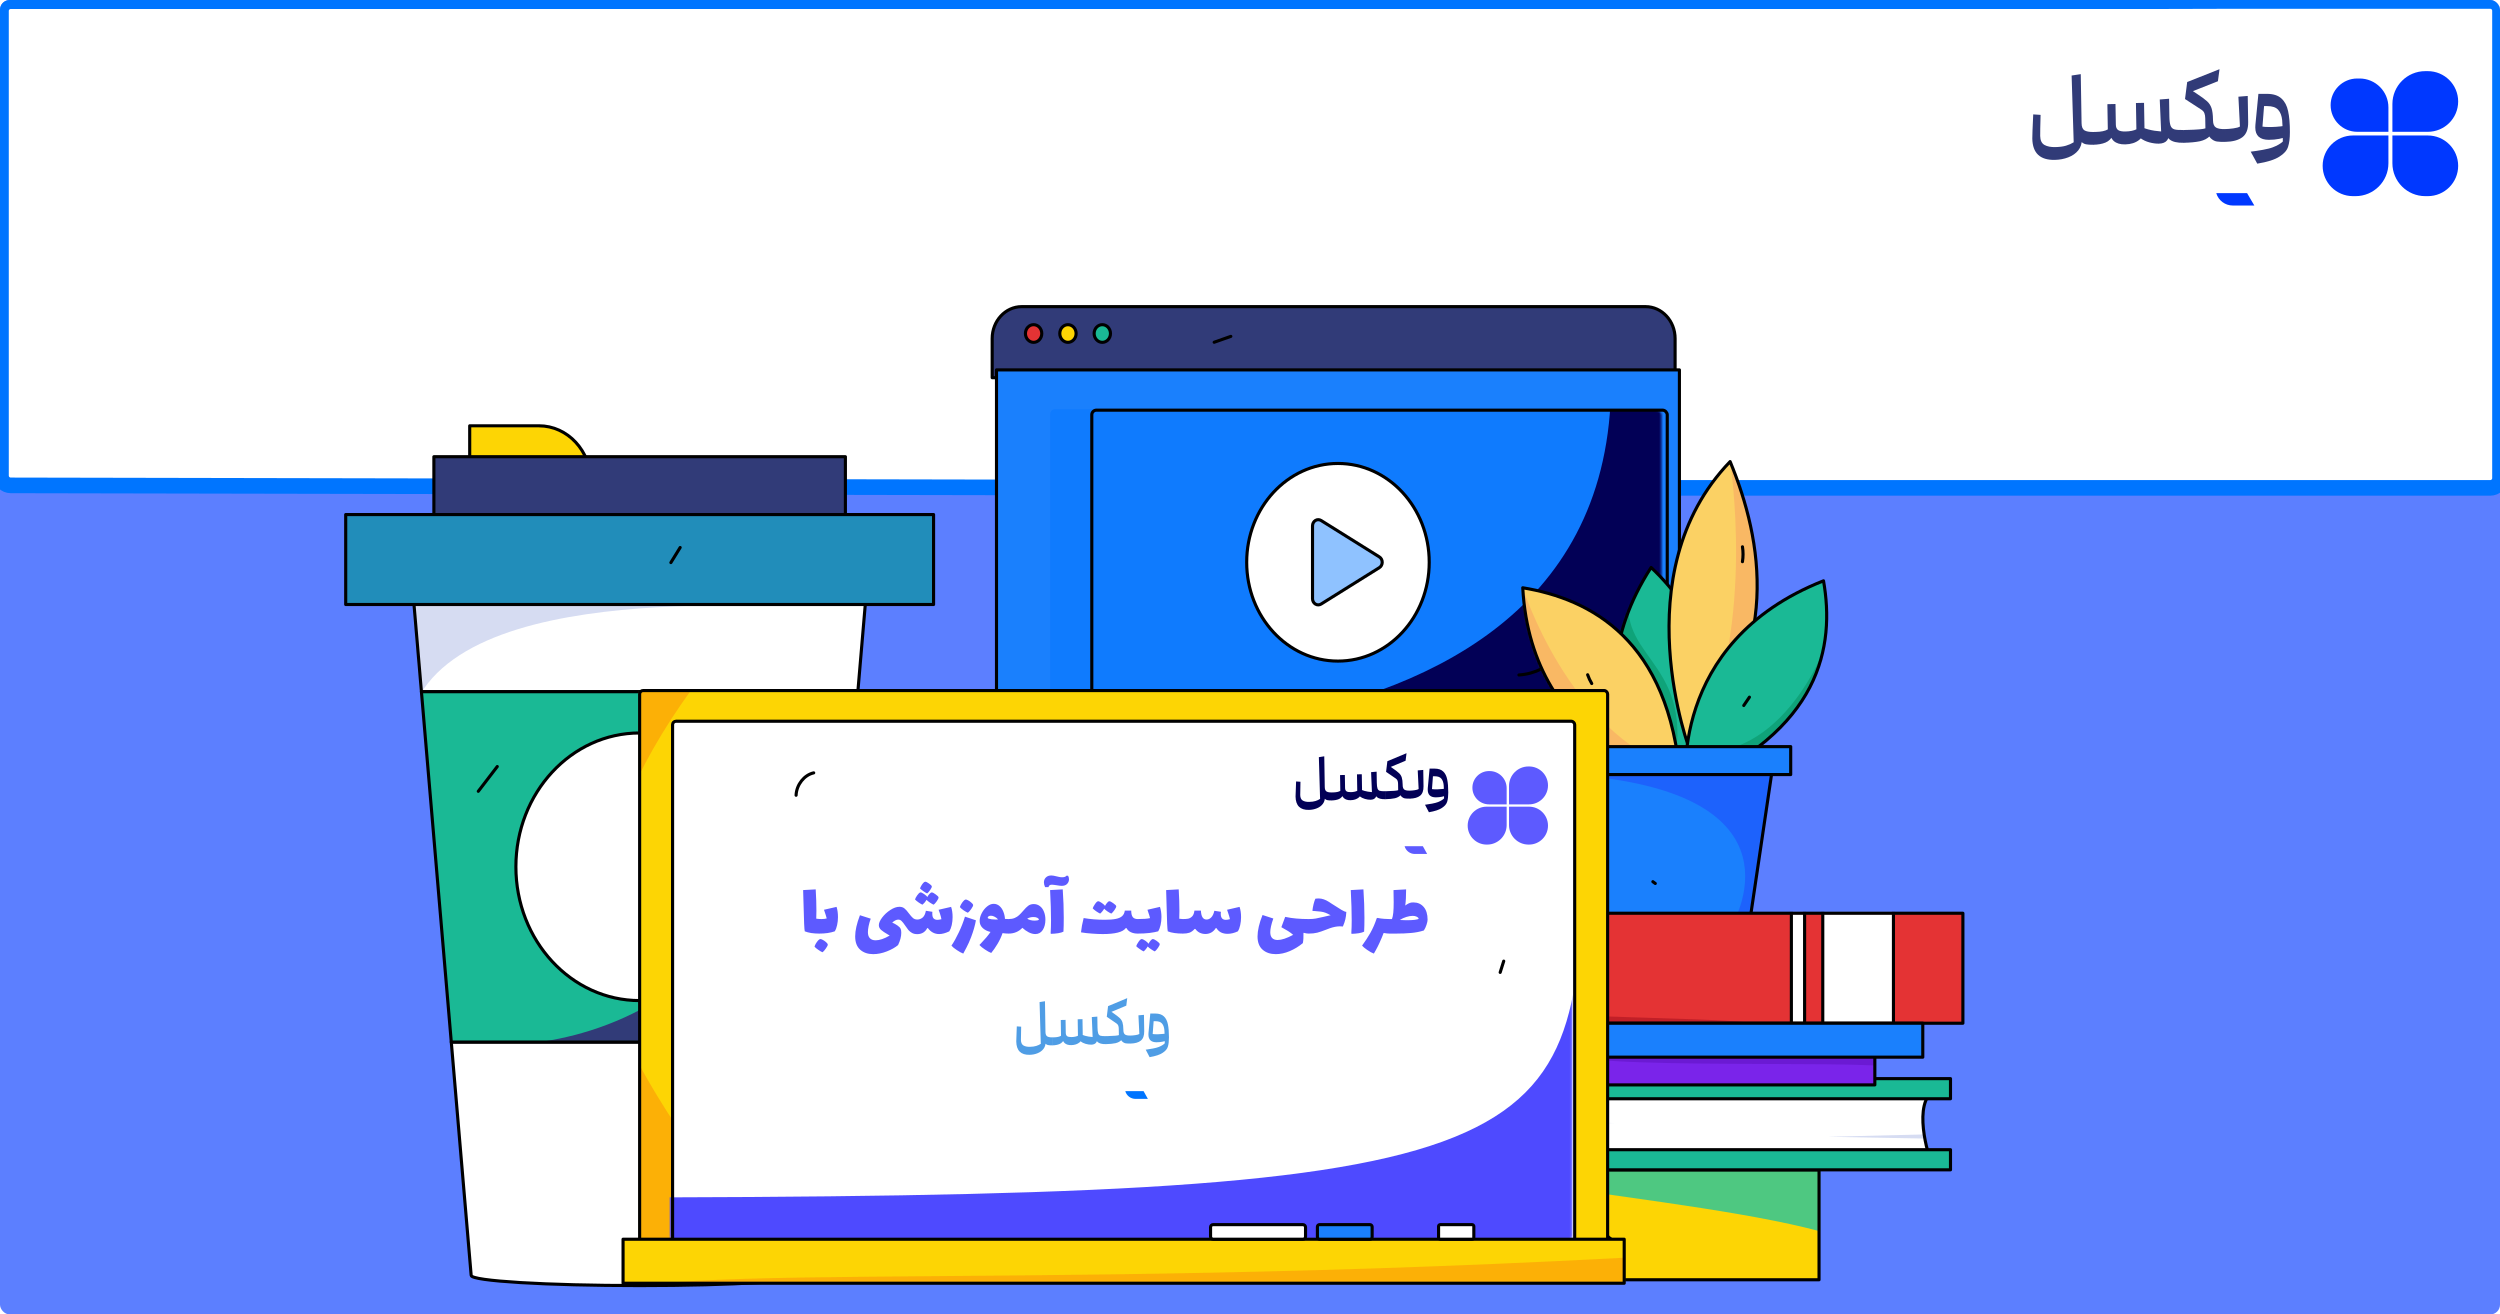 <svg width="1280" height="673" viewBox="0 0 1280 673" fill="none" xmlns="http://www.w3.org/2000/svg">
<g clip-path="url(#clip0_16_15)">
<rect width="1280" height="673" rx="5" fill="#0038FF" fill-opacity="0.64"/>
<path d="M617.6 0.606H328H200H165.5H132H89H44.5H25H5.5C2.739 0.606 0.5 2.845 0.5 5.606V35.5V58V71V82.5V106V152V243.51C0.5 246.268 2.732 248.505 5.49 248.51L638.4 249.798H952.8H1275C1277.76 249.798 1280 247.56 1280 244.798V198V148V102V79.5V53V37.5V24V15.5V5.5C1280 2.739 1277.76 0.5 1275 0.5H1254H1244H1237H1229H1216.5H1200H1182H1143L1105 0.606H1036.8H897.6H617.6Z" fill="white" stroke="#0075FF" stroke-width="8" stroke-linejoin="round"/>
<path d="M857.648 173.34C857.654 164.322 850.889 157.007 842.538 157H523.11C514.758 157.007 507.994 164.322 508 173.34V193.382H857.648V173.34Z" fill="#313B78"/>
<path fill-rule="evenodd" clip-rule="evenodd" d="M857.648 173.34C857.654 164.322 850.889 157.007 842.538 157H523.11C514.758 157.007 507.994 164.322 508 173.34V193.382H857.648V173.34Z" stroke="black" stroke-width="1.6" stroke-linecap="round" stroke-linejoin="round"/>
<path d="M510.208 189.382V389.426C510.201 398.443 516.966 405.759 525.318 405.766H844.746C853.097 405.759 859.862 398.443 859.856 389.426V189.382H510.208Z" fill="#1A80FD" stroke="black" stroke-width="1.6" stroke-linecap="round" stroke-linejoin="round"/>
<ellipse cx="529.204" cy="170.756" rx="4.185" ry="4.526" fill="#E43334" stroke="black" stroke-width="1.6" stroke-linecap="round" stroke-linejoin="round"/>
<ellipse cx="546.791" cy="170.756" rx="4.185" ry="4.526" fill="#FDD504" stroke="black" stroke-width="1.6" stroke-linecap="round" stroke-linejoin="round"/>
<ellipse cx="564.378" cy="170.756" rx="4.185" ry="4.526" fill="#1AB995" stroke="black" stroke-width="1.6" stroke-linecap="round" stroke-linejoin="round"/>
<rect x="537.717" y="209.539" width="294.628" height="172.596" rx="2.371" fill="#0075FF" fill-opacity="0.44"/>
<mask id="mask0_16_15" style="mask-type:luminance" maskUnits="userSpaceOnUse" x="556" y="210" width="295" height="173">
<rect x="556" y="210" width="294.628" height="172.596" rx="2.371" fill="white"/>
</mask>
<g mask="url(#mask0_16_15)">
<path d="M824.346 179.659C840.66 422.456 478.249 372.313 478.249 372.313C478.249 372.313 564.886 440.93 570.987 442.25C577.088 443.569 801.612 427.735 801.612 427.735L851.856 364.396V186.382L838.22 178.339" fill="#020056"/>
</g>
<rect x="559" y="210" width="294.628" height="172.596" rx="2.371" stroke="black" stroke-width="1.6" stroke-linecap="round" stroke-linejoin="round"/>
<ellipse cx="685.032" cy="287.885" rx="46.729" ry="50.595" fill="white" stroke="black" stroke-width="1.6" stroke-linecap="round" stroke-linejoin="round"/>
<path d="M672.012 287.885V269.243C672.009 268.111 672.567 267.065 673.474 266.498C674.38 265.931 675.499 265.93 676.406 266.496L691.317 275.817L706.228 285.138C707.135 285.706 707.693 286.753 707.693 287.885C707.693 289.017 707.135 290.063 706.228 290.632L691.317 299.953L676.406 309.274C675.499 309.839 674.38 309.839 673.474 309.272C672.567 308.705 672.009 307.658 672.012 306.527V287.885Z" fill="#0075FF" fill-opacity="0.44" stroke="black" stroke-width="1.6" stroke-linecap="round" stroke-linejoin="round"/>
<path d="M798.97 334.893C793.406 341.266 785.79 345.092 777.691 345.583" stroke="black" stroke-width="1.6" stroke-linecap="round" stroke-linejoin="round"/>
<path d="M621.656 175.23L630.183 172.224" stroke="black" stroke-width="1.6" stroke-linecap="round" stroke-linejoin="round"/>
<path d="M870.353 320.157C883.793 359.252 860.405 416.207 860.405 416.207L870.353 320.157Z" fill="#1AB995"/>
<path d="M870.353 320.157C883.793 359.252 860.405 416.207 860.405 416.207" stroke="black" stroke-width="1.6" stroke-linecap="round" stroke-linejoin="round"/>
<path d="M845.365 290.544C870.427 314.157 891.395 353.258 853.171 415.898C853.171 415.898 799.651 361.56 845.365 290.544Z" fill="#1AB995"/>
<mask id="mask1_16_15" style="mask-type:luminance" maskUnits="userSpaceOnUse" x="826" y="290" width="49" height="126">
<path fill-rule="evenodd" clip-rule="evenodd" d="M845.365 290.544C870.427 314.157 891.395 353.258 853.171 415.898C853.171 415.898 799.651 361.56 845.365 290.544Z" fill="white"/>
</mask>
<g mask="url(#mask1_16_15)">
<path d="M844.011 280.891C814.776 331.731 857.224 329.852 858.815 373.029C860.406 416.207 821.21 338.641 821.21 338.641L829.486 290.544H833.221" fill="#0FA379"/>
</g>
<path fill-rule="evenodd" clip-rule="evenodd" d="M845.365 290.544C870.427 314.157 891.395 353.258 853.171 415.898C853.171 415.898 799.651 361.56 845.365 290.544Z" stroke="black" stroke-width="1.6" stroke-linecap="round" stroke-linejoin="round"/>
<path d="M885.823 236.328C902.562 276.87 912.366 333.055 865.41 384.77C865.41 384.77 830.512 293.69 885.823 236.328Z" fill="#FBD164"/>
<mask id="mask2_16_15" style="mask-type:luminance" maskUnits="userSpaceOnUse" x="854" y="236" width="46" height="149">
<path fill-rule="evenodd" clip-rule="evenodd" d="M885.823 236.328C902.562 276.87 912.366 333.055 865.41 384.77C865.41 384.77 830.512 293.69 885.823 236.328Z" fill="white"/>
</mask>
<g mask="url(#mask2_16_15)">
<path d="M881.911 226.144L885.822 236.328C885.822 236.328 898.982 319.785 870.528 377.374C842.073 434.963 940.561 287.585 940.561 287.585L903.49 238.013L881.911 226.144Z" fill="#F9B864"/>
</g>
<path fill-rule="evenodd" clip-rule="evenodd" d="M885.823 236.328C902.562 276.87 912.366 333.055 865.41 384.77C865.41 384.77 830.512 293.69 885.823 236.328Z" stroke="black" stroke-width="1.6" stroke-linecap="round" stroke-linejoin="round"/>
<path d="M779.644 300.942C814.246 306.634 854.669 327.296 860.405 399.694C860.405 399.694 784.192 384.322 779.644 300.942Z" fill="#FBD164"/>
<mask id="mask3_16_15" style="mask-type:luminance" maskUnits="userSpaceOnUse" x="779" y="300" width="82" height="100">
<path fill-rule="evenodd" clip-rule="evenodd" d="M779.644 300.942C814.246 306.634 854.669 327.296 860.405 399.694C860.405 399.694 784.192 384.322 779.644 300.942Z" fill="white"/>
</mask>
<g mask="url(#mask3_16_15)">
<path d="M760.184 314.996L779.644 300.942C779.644 300.942 803.349 375.401 858.119 393.528C912.889 411.655 743.17 424.492 743.17 424.492L756.034 317.734" fill="#F9B864"/>
</g>
<path fill-rule="evenodd" clip-rule="evenodd" d="M779.644 300.942C814.246 306.634 854.669 327.296 860.405 399.694C860.405 399.694 784.192 384.322 779.644 300.942Z" stroke="black" stroke-width="1.6" stroke-linecap="round" stroke-linejoin="round"/>
<path d="M933.636 297.377C939.494 330.625 932.571 374.103 863.344 403.259C863.344 403.259 853.226 329.09 933.636 297.377Z" fill="#1AB995"/>
<mask id="mask4_16_15" style="mask-type:luminance" maskUnits="userSpaceOnUse" x="862" y="297" width="74" height="107">
<path fill-rule="evenodd" clip-rule="evenodd" d="M933.636 297.377C939.494 330.625 932.571 374.103 863.344 403.259C863.344 403.259 853.226 329.09 933.636 297.377Z" fill="white"/>
</mask>
<g mask="url(#mask4_16_15)">
<path d="M846.013 378.121C904.768 407.362 933.17 334.136 933.17 334.136L939.455 394.874L899.672 420.004L837.094 396.587L839.307 382.265" fill="#0FA379"/>
</g>
<path fill-rule="evenodd" clip-rule="evenodd" d="M933.636 297.377C939.494 330.625 932.571 374.103 863.344 403.259C863.344 403.259 853.226 329.09 933.636 297.377Z" stroke="black" stroke-width="1.6" stroke-linecap="round" stroke-linejoin="round"/>
<path d="M823.904 474.082H895.536L908.607 385.867H810.833L823.904 474.082Z" fill="#1A80FD"/>
<mask id="mask5_16_15" style="mask-type:luminance" maskUnits="userSpaceOnUse" x="810" y="385" width="99" height="90">
<path fill-rule="evenodd" clip-rule="evenodd" d="M823.904 474.082H895.536L908.607 385.867H810.833L823.904 474.082Z" fill="white"/>
</mask>
<g mask="url(#mask5_16_15)">
<path d="M802.876 396.588C929.495 404.747 886.506 474.083 886.506 474.083L908.607 476.547L926.713 391.226L908.607 374.622L793.382 384.77" fill="#1D62FC"/>
</g>
<path fill-rule="evenodd" clip-rule="evenodd" d="M823.904 474.082H895.536L908.607 385.867H810.833L823.904 474.082V474.082Z" stroke="black" stroke-width="1.6" stroke-linecap="round" stroke-linejoin="round"/>
<rect x="916.835" y="396.587" width="113.959" height="14.322" transform="rotate(-180 916.835 396.587)" fill="#1A80FD" stroke="black" stroke-width="1.6" stroke-linecap="round" stroke-linejoin="round"/>
<path d="M846.267 451.423L847.506 452.331" stroke="black" stroke-width="1.6" stroke-linecap="round" stroke-linejoin="round"/>
<path d="M812.878 345.481C813.418 347.054 814.117 348.557 814.963 349.964" stroke="black" stroke-width="1.6" stroke-linecap="round" stroke-linejoin="round"/>
<path d="M892.142 279.961C892.542 282.484 892.539 285.063 892.133 287.586" stroke="black" stroke-width="1.6" stroke-linecap="round" stroke-linejoin="round"/>
<path d="M895.707 356.946L892.809 361.214" stroke="black" stroke-width="1.6" stroke-linecap="round" stroke-linejoin="round"/>
<rect x="647.563" y="598.943" width="283.784" height="56.296" fill="#FDD504"/>
<mask id="mask6_16_15" style="mask-type:luminance" maskUnits="userSpaceOnUse" x="647" y="598" width="285" height="58">
<rect x="647.563" y="598.943" width="283.784" height="56.296" fill="white"/>
</mask>
<g mask="url(#mask6_16_15)">
<rect x="683.115" y="589.331" width="36.187" height="73.459" fill="#104358" fill-opacity="0.81" stroke="white" stroke-opacity="0.08" stroke-width="1.6" stroke-linecap="round" stroke-linejoin="round"/>
<path d="M755.126 596.225C743.089 607.944 956.106 619.677 959.915 645.59C963.725 671.503 946.246 577.403 946.246 577.403L918.489 579.69" fill="#4EC881"/>
</g>
<rect x="647.563" y="598.943" width="283.784" height="56.296" stroke="black" stroke-width="1.6" stroke-linecap="round" stroke-linejoin="round"/>
<rect x="721.216" y="467.586" width="283.784" height="56.296" fill="#E43334"/>
<mask id="mask7_16_15" style="mask-type:luminance" maskUnits="userSpaceOnUse" x="721" y="467" width="284" height="57">
<rect x="721.216" y="467.586" width="283.784" height="56.296" fill="white"/>
</mask>
<g mask="url(#mask7_16_15)">
<rect x="969.447" y="531.434" width="36.187" height="73.459" transform="rotate(-180 969.447 531.434)" fill="white" stroke="black" stroke-width="1.6" stroke-linecap="round" stroke-linejoin="round"/>
<rect x="923.957" y="531.434" width="6.772" height="73.459" transform="rotate(-180 923.957 531.434)" fill="white" stroke="black" stroke-width="1.6" stroke-linecap="round" stroke-linejoin="round"/>
<path d="M718.118 511.829C708.807 520.525 900.536 520.525 896.304 524.187C892.071 527.848 725.737 537.917 725.737 537.917L710.5 514.118" fill="#C11F27"/>
</g>
<rect x="721.216" y="467.586" width="283.784" height="56.296" stroke="black" stroke-width="1.6" stroke-linecap="round" stroke-linejoin="round"/>
<path d="M988.854 559.124H737.361C747.155 568.563 737.361 595.682 737.361 595.682H988.854C988.854 595.682 979.06 568.563 988.854 559.124Z" fill="white"/>
<mask id="mask8_16_15" style="mask-type:luminance" maskUnits="userSpaceOnUse" x="737" y="559" width="252" height="37">
<path fill-rule="evenodd" clip-rule="evenodd" d="M988.854 559.124H737.361C747.155 568.563 737.361 595.682 737.361 595.682H988.854C988.854 595.682 979.06 568.563 988.854 559.124Z" fill="white"/>
</mask>
<g mask="url(#mask8_16_15)">
<path d="M733.885 573.274L738.962 573.368L825.94 574.99L728.806 577.403" fill="#D6DCF2"/>
<path d="M1027.95 583.753L1022.88 583.658L935.898 582.036L1033.03 579.624" fill="#D6DCF2"/>
</g>
<path fill-rule="evenodd" clip-rule="evenodd" d="M988.854 559.124H737.361C747.155 568.563 737.361 595.682 737.361 595.682H988.854C988.854 595.682 979.06 568.563 988.854 559.124Z" stroke="black" stroke-width="1.6" stroke-linecap="round" stroke-linejoin="round"/>
<rect x="727.564" y="552.258" width="271.087" height="10.298" fill="#1AB995" stroke="black" stroke-width="1.6" stroke-linecap="round" stroke-linejoin="round"/>
<rect x="727.564" y="588.645" width="271.087" height="10.298" fill="#1AB995" stroke="black" stroke-width="1.6" stroke-linecap="round" stroke-linejoin="round"/>
<rect x="658.144" y="538.07" width="301.772" height="17.392" fill="#7A24EA"/>
<mask id="mask9_16_15" style="mask-type:luminance" maskUnits="userSpaceOnUse" x="658" y="538" width="302" height="18">
<rect x="658.144" y="538.07" width="301.772" height="17.392" fill="white"/>
</mask>
<g mask="url(#mask9_16_15)">
<path d="M809.029 535.171C767.214 549.588 962.752 541.884 968.466 546.766C974.18 551.648 972.275 532.578 972.275 532.578L916.407 525.56" fill="#6B1AD3"/>
</g>
<rect x="658.144" y="538.07" width="301.772" height="17.392" stroke="black" stroke-width="1.6" stroke-linecap="round" stroke-linejoin="round"/>
<rect x="682.692" y="523.882" width="301.772" height="17.392" fill="#1A80FD" stroke="black" stroke-width="1.6" stroke-linecap="round" stroke-linejoin="round"/>
<path d="M821.743 631.813L827.984 637.173" stroke="black" stroke-width="1.6" stroke-linecap="round" stroke-linejoin="round"/>
<path d="M805.65 494.316L816.844 492.899" stroke="black" stroke-width="1.6" stroke-linecap="round" stroke-linejoin="round"/>
<path d="M240.49 218.01H275.929C290.642 218.01 302.568 230.887 302.568 246.772V246.795H240.49V218.01Z" fill="#FDD504" stroke="black" stroke-width="1.6" stroke-linecap="round" stroke-linejoin="round"/>
<rect x="222.148" y="233.842" width="210.691" height="75.048" fill="#313B78" stroke="black" stroke-width="1.6" stroke-linecap="round" stroke-linejoin="round"/>
<path d="M446.948 263.45H208.04L215.769 354.151H439.218L446.948 263.45Z" fill="white"/>
<mask id="mask10_16_15" style="mask-type:luminance" maskUnits="userSpaceOnUse" x="208" y="263" width="239" height="92">
<path fill-rule="evenodd" clip-rule="evenodd" d="M446.948 263.45H208.04L215.769 354.151H439.218L446.948 263.45Z" fill="white"/>
</mask>
<g mask="url(#mask10_16_15)">
<path d="M208.039 384.388C205.742 295.016 386.492 312.421 415.627 309.505C444.761 306.589 247.957 264.797 247.957 264.797L191.472 279.761L187.905 298.874" fill="#D6DCF2"/>
</g>
<path fill-rule="evenodd" clip-rule="evenodd" d="M446.948 263.45H208.04L215.769 354.151H439.218L446.948 263.45V263.45Z" stroke="black" stroke-width="1.6" stroke-linecap="round" stroke-linejoin="round"/>
<path d="M231.055 533.513L241.237 652.998C241.237 655.88 279.856 658.216 327.493 658.216C375.132 658.216 413.75 655.88 413.75 652.998L423.933 533.513H231.055Z" fill="white" stroke="black" stroke-width="1.6" stroke-linecap="round" stroke-linejoin="round"/>
<path d="M215.769 354.151L231.054 533.513H423.933L439.218 354.151H215.769Z" fill="#1AB995"/>
<mask id="mask11_16_15" style="mask-type:luminance" maskUnits="userSpaceOnUse" x="215" y="354" width="225" height="180">
<path fill-rule="evenodd" clip-rule="evenodd" d="M215.769 354.151L231.054 533.513H423.933L439.218 354.151H215.769Z" fill="white"/>
</mask>
<g mask="url(#mask11_16_15)">
<path d="M432.839 331.986C399.87 567.311 231.054 533.513 231.054 533.513L199.202 595.864H486.381L487.273 384.066L432.839 331.986Z" fill="#313B78"/>
</g>
<path fill-rule="evenodd" clip-rule="evenodd" d="M215.769 354.151L231.054 533.513H423.933L439.218 354.151H215.769V354.151Z" stroke="black" stroke-width="1.6" stroke-linecap="round" stroke-linejoin="round"/>
<rect x="177" y="263.45" width="300.987" height="46.055" fill="#218DBA" stroke="black" stroke-width="1.6" stroke-linecap="round" stroke-linejoin="round"/>
<ellipse cx="327.493" cy="443.79" rx="63.356" ry="68.512" fill="white" stroke="black" stroke-width="1.6" stroke-linecap="round" stroke-linejoin="round"/>
<path d="M348.245 280.325L343.488 288.041" stroke="black" stroke-width="1.6" stroke-linecap="round" stroke-linejoin="round"/>
<path d="M386.334 581.269C380.025 588.569 372.301 594.273 363.712 597.972" stroke="black" stroke-width="1.6" stroke-linecap="round" stroke-linejoin="round"/>
<path d="M254.602 392.47L244.883 405.145" stroke="black" stroke-width="1.6" stroke-linecap="round" stroke-linejoin="round"/>
<rect x="327.494" y="353.565" width="495.61" height="299.593" rx="1.776" fill="#FDD504"/>
<mask id="mask12_16_15" style="mask-type:luminance" maskUnits="userSpaceOnUse" x="327" y="353" width="497" height="301">
<rect x="327.494" y="353.565" width="495.61" height="299.593" rx="1.776" fill="white"/>
</mask>
<g mask="url(#mask12_16_15)">
<path d="M360.408 344.481C227.52 519.046 389.778 580.526 370.187 645.748C350.597 710.971 284.599 716.757 284.599 716.757L287.275 398.198L319.006 296.259" fill="#FCB006"/>
</g>
<rect x="327.494" y="353.565" width="495.61" height="299.593" rx="1.776" stroke="black" stroke-width="1.6" stroke-linecap="round" stroke-linejoin="round"/>
<rect x="344.36" y="369.279" width="461.878" height="273.683" rx="1.749" fill="white"/>
<mask id="mask13_16_15" style="mask-type:luminance" maskUnits="userSpaceOnUse" x="343" y="361" width="462" height="274">
<rect x="343" y="361" width="461.878" height="273.683" rx="1.749" fill="white"/>
</mask>
<g mask="url(#mask13_16_15)">
<path d="M297.626 613.106C791.774 613.106 808.246 594.715 810.305 439.705C812.364 284.694 838.101 674.127 838.101 674.127L704.657 726.659L397.485 707.634L317.646 626.201" fill="#4E4AFF"/>
</g>
<rect x="344.36" y="369.279" width="461.878" height="273.683" rx="1.749" stroke="black" stroke-width="1.6" stroke-linecap="round" stroke-linejoin="round"/>
<rect x="319.006" y="634.48" width="512.586" height="22.536" fill="#FDD504"/>
<mask id="mask14_16_15" style="mask-type:luminance" maskUnits="userSpaceOnUse" x="319" y="634" width="513" height="24">
<rect x="319.006" y="634.48" width="512.586" height="22.536" fill="white"/>
</mask>
<g mask="url(#mask14_16_15)">
<path d="M864.309 642.133C495.078 663.713 304.22 641.427 291.734 671.859C279.248 702.29 837.553 696.504 837.553 696.504L846.472 682.037" fill="#FCB006"/>
</g>
<rect x="319.006" y="634.48" width="512.586" height="22.536" stroke="black" stroke-width="1.6" stroke-linecap="round" stroke-linejoin="round"/>
<rect x="619.805" y="627.008" width="48.629" height="7.472" rx="1.295" fill="white" stroke="black" stroke-width="1.6" stroke-linecap="round" stroke-linejoin="round"/>
<rect x="674.512" y="627.008" width="28.022" height="7.472" rx="1.09" fill="#1A80FD" stroke="black" stroke-width="1.6" stroke-linecap="round" stroke-linejoin="round"/>
<rect x="736.548" y="627.008" width="18.051" height="7.472" rx="0.875" fill="white" stroke="black" stroke-width="1.6" stroke-linecap="round" stroke-linejoin="round"/>
<path d="M407.6 407.167C407.81 401.768 411.721 396.794 416.615 395.702" stroke="black" stroke-width="1.6" stroke-linecap="round" stroke-linejoin="round"/>
<path d="M769.909 492.092L768.09 497.866" stroke="black" stroke-width="1.6" stroke-linecap="round" stroke-linejoin="round"/>
<path d="M428.32 464.32C428.8 465.84 429.04 467.587 429.04 469.56C429.04 471 428.893 472.36 428.6 473.64C428.333 474.92 427.933 475.987 427.4 476.84C426.333 477.213 425.107 477.507 423.72 477.72C422.333 477.907 420.907 478 419.44 478C418.027 478 416.667 477.907 415.36 477.72C414.08 477.507 412.973 477.213 412.04 476.84C411.8 475.88 411.6 471.547 411.44 463.84L411.2 455.72L417.64 455.36C417.88 459.333 418 462.973 418 466.28C418 467.293 417.973 468.653 417.92 470.36C418.853 470.493 419.733 470.56 420.56 470.56C421.627 470.56 422.533 470.453 423.28 470.24C423.04 469.253 422.573 467.773 421.88 465.8L428.32 464.32ZM421.12 487.56C420.56 487.347 419.827 486.92 418.92 486.28C418.013 485.667 417.387 485.133 417.04 484.68C417.12 484.333 417.32 483.853 417.64 483.24C417.987 482.653 418.373 482.107 418.8 481.6C419.227 481.12 419.6 480.853 419.92 480.8C420.213 480.747 420.653 480.88 421.24 481.2C421.853 481.52 422.413 481.907 422.92 482.36C423.453 482.84 423.747 483.213 423.8 483.48C423.907 483.88 423.6 484.573 422.88 485.56C422.187 486.573 421.6 487.24 421.12 487.56ZM474.69 457.44C474.21 457.227 473.57 456.84 472.77 456.28C471.97 455.72 471.397 455.253 471.05 454.88C471.13 454.56 471.33 454.12 471.65 453.56C471.97 453 472.317 452.507 472.69 452.08C473.09 451.653 473.437 451.44 473.73 451.44C474.157 451.44 474.797 451.747 475.65 452.36C476.53 452.973 477.01 453.453 477.09 453.8C477.143 454.173 476.863 454.8 476.25 455.68C475.637 456.56 475.117 457.147 474.69 457.44ZM472.29 463.2C471.783 462.987 471.103 462.587 470.25 462C469.423 461.413 468.837 460.92 468.49 460.52C468.623 459.987 468.997 459.28 469.61 458.4C470.25 457.493 470.783 457 471.21 456.92C471.583 456.84 472.21 457.107 473.09 457.72C473.997 458.333 474.557 458.853 474.77 459.28C475.117 458.64 475.503 458.093 475.93 457.64C476.357 457.16 476.73 456.92 477.05 456.92C477.503 456.92 478.17 457.253 479.05 457.92C479.957 458.56 480.45 459.067 480.53 459.44C480.583 459.84 480.29 460.493 479.65 461.4C479.01 462.307 478.463 462.907 478.01 463.2C477.557 463.013 476.943 462.667 476.17 462.16C475.397 461.627 474.797 461.147 474.37 460.72C474.103 461.2 473.757 461.693 473.33 462.2C472.903 462.68 472.557 463.013 472.29 463.2ZM486.97 464.32C487.477 465.813 487.73 467.56 487.73 469.56C487.73 470.973 487.583 472.333 487.29 473.64C486.997 474.92 486.583 475.987 486.05 476.84C484.13 477.773 482.397 478.24 480.85 478.24C478.53 478.24 476.61 477.227 475.09 475.2H474.73C474.25 476.16 473.57 476.92 472.69 477.48C471.81 478.013 470.797 478.28 469.65 478.28C468.61 478.28 467.717 478.08 466.97 477.68C466.223 477.253 465.597 476.747 465.09 476.16C464.583 475.547 464.023 474.773 463.41 473.84C462.743 472.827 462.157 472.08 461.65 471.6C461.17 471.093 460.583 470.84 459.89 470.84C458.983 470.84 457.957 471.347 456.81 472.36C457.797 472.787 458.69 473.28 459.49 473.84C460.317 474.4 460.863 474.973 461.13 475.56C461.343 475.987 461.45 476.667 461.45 477.6C461.45 479.52 460.903 481.613 459.81 483.88C458.343 485.107 456.423 486.187 454.05 487.12C451.677 488.053 449.357 488.52 447.09 488.52C444.343 488.52 442.117 487.76 440.41 486.24C438.703 484.72 437.85 482.453 437.85 479.44C437.85 476.453 438.663 472.84 440.29 468.6L445.81 470.36C445.33 471.693 444.97 472.96 444.73 474.16C444.49 475.36 444.37 476.387 444.37 477.24C444.37 478.627 444.703 479.667 445.37 480.36C446.063 481.08 447.05 481.44 448.33 481.44C450.33 481.44 452.73 480.627 455.53 479L454.57 478.44C453.05 477.56 451.903 476.787 451.13 476.12C450.357 475.427 449.97 474.613 449.97 473.68C449.97 472.587 450.53 471.293 451.65 469.8C452.797 468.28 454.197 466.987 455.85 465.92C457.503 464.827 459.05 464.28 460.49 464.28C461.583 464.28 462.463 464.573 463.13 465.16C463.823 465.72 464.57 466.56 465.37 467.68C466.17 468.747 466.863 469.533 467.45 470.04C468.037 470.547 468.783 470.8 469.69 470.8C470.65 470.8 471.543 470.467 472.37 469.8C473.197 469.107 473.757 467.947 474.05 466.32L477.37 466.84C477.343 467.053 477.33 467.36 477.33 467.76C477.33 468.933 477.557 469.76 478.01 470.24C478.49 470.72 479.143 470.96 479.97 470.96C480.423 470.96 481.103 470.853 482.01 470.64C481.823 469.627 481.557 468.627 481.21 467.64C480.863 466.653 480.65 466.04 480.57 465.8L486.97 464.32ZM495.545 467.32C494.985 467.107 494.252 466.693 493.345 466.08C492.439 465.44 491.812 464.893 491.465 464.44C491.545 464.093 491.745 463.627 492.065 463.04C492.412 462.427 492.799 461.88 493.225 461.4C493.652 460.893 494.025 460.613 494.345 460.56C494.639 460.507 495.079 460.64 495.665 460.96C496.279 461.28 496.839 461.68 497.345 462.16C497.879 462.613 498.172 462.973 498.225 463.24C498.332 463.64 498.025 464.347 497.305 465.36C496.612 466.347 496.025 467 495.545 467.32ZM493.185 488.24C492.252 487.893 491.159 487.293 489.905 486.44C488.625 485.613 487.705 484.853 487.145 484.16C488.425 482.267 489.679 480.013 490.905 477.4C492.185 474.733 493.239 472.04 494.065 469.32L499.665 471.2C499.212 473.84 498.385 476.733 497.185 479.88C496.439 481.827 495.665 483.56 494.865 485.08C494.092 486.627 493.532 487.68 493.185 488.24ZM516.424 470.56C516.851 470.56 517.131 470.867 517.264 471.48C517.424 472.093 517.504 473.027 517.504 474.28C517.504 475.56 517.424 476.507 517.264 477.12C517.104 477.707 516.824 478 516.424 478C515.437 478 514.397 477.92 513.304 477.76C512.637 479.707 511.771 481.56 510.704 483.32C509.637 485.107 508.571 486.64 507.504 487.92C506.651 487.6 505.584 487.013 504.304 486.16C503.051 485.333 502.104 484.56 501.464 483.84C501.544 483.733 501.637 483.627 501.744 483.52C501.877 483.413 501.997 483.293 502.104 483.16C504.344 480.84 506.024 478.84 507.144 477.16C505.571 476.813 504.251 476.16 503.184 475.2C502.117 474.213 501.584 472.987 501.584 471.52C501.584 470.213 501.944 468.88 502.664 467.52C503.384 466.133 504.291 465 505.384 464.12C506.504 463.213 507.611 462.76 508.704 462.76C509.877 462.76 510.891 463.133 511.744 463.88C512.597 464.627 513.251 465.587 513.704 466.76C514.184 467.933 514.464 469.173 514.544 470.48C515.397 470.533 516.024 470.56 516.424 470.56ZM505.704 470C505.864 470.293 506.544 470.52 507.744 470.68C508.384 470.76 509.051 470.8 509.744 470.8C510.331 470.8 510.757 470.787 511.024 470.76C510.571 470.2 509.997 469.747 509.304 469.4C508.637 469.027 507.984 468.84 507.344 468.84C506.864 468.84 506.464 468.947 506.144 469.16C505.851 469.347 505.704 469.627 505.704 470ZM529.286 462.88C530.46 462.88 531.5 463.227 532.406 463.92C533.313 464.587 534.006 465.533 534.486 466.76C534.993 467.96 535.246 469.333 535.246 470.88C535.246 472.987 534.793 474.747 533.886 476.16C532.98 477.547 531.713 478.24 530.086 478.24C529.02 478.24 527.9 477.947 526.726 477.36C525.58 476.773 524.486 476 523.446 475.04C522.566 476 521.526 476.733 520.326 477.24C519.153 477.747 517.846 478 516.406 478C516.006 478 515.726 477.707 515.566 477.12C515.406 476.507 515.326 475.56 515.326 474.28C515.326 473.027 515.406 472.093 515.566 471.48C515.7 470.867 515.98 470.56 516.406 470.56C517.606 470.56 518.646 470.373 519.526 470C520.433 469.6 521.18 469.12 521.766 468.56C522.38 468 523.086 467.253 523.886 466.32C524.846 465.173 525.7 464.32 526.446 463.76C527.22 463.173 528.166 462.88 529.286 462.88ZM529.766 471.36C530.246 471.36 530.7 471.32 531.126 471.24C531.553 471.133 531.82 471.013 531.926 470.88C531.9 470.507 531.633 470.187 531.126 469.92C530.646 469.653 529.98 469.52 529.126 469.52C527.926 469.52 526.86 469.8 525.926 470.36C526.406 470.707 526.993 470.96 527.686 471.12C528.38 471.28 529.073 471.36 529.766 471.36ZM537.925 477.92C538.059 475.787 538.125 473.573 538.125 471.28C538.125 466.987 537.965 461.8 537.645 455.72L544.125 455.36C544.472 460.48 544.645 465.333 544.645 469.92C544.645 472.827 544.592 475.187 544.485 477C543.925 477.32 543.032 477.587 541.805 477.8C540.579 477.987 539.365 478.093 538.165 478.12L537.925 477.92ZM546.845 448.36C547.165 448.92 547.325 449.52 547.325 450.16C547.325 451.093 547.005 451.893 546.365 452.56C545.725 453.227 544.805 453.56 543.605 453.56C543.072 453.56 542.192 453.453 540.965 453.24C540.725 453.213 540.352 453.16 539.845 453.08C539.339 453 538.925 452.96 538.605 452.96C537.992 452.96 537.565 453.08 537.325 453.32C537.085 453.533 536.925 453.827 536.845 454.2H535.085C534.685 453.347 534.485 452.533 534.485 451.76C534.485 450.747 534.832 449.907 535.525 449.24C536.192 448.573 537.112 448.24 538.285 448.24C538.925 448.24 539.859 448.4 541.085 448.72C541.219 448.747 541.565 448.827 542.125 448.96C542.685 449.093 543.232 449.16 543.765 449.16C544.352 449.16 544.832 449.093 545.205 448.96C545.605 448.8 545.872 448.6 546.005 448.36H546.845ZM582.506 470.56C582.932 470.56 583.212 470.867 583.346 471.48C583.506 472.093 583.586 473.027 583.586 474.28C583.586 475.56 583.506 476.507 583.346 477.12C583.186 477.707 582.906 478 582.506 478C581.172 478 579.999 477.76 578.986 477.28C577.972 476.8 577.239 476.107 576.786 475.2H576.386C574.892 477.227 570.959 478.24 564.586 478.24C562.932 478.24 561.092 478.16 559.066 478C557.066 477.867 555.199 477.653 553.466 477.36C553.706 475.067 554.159 472.627 554.826 470.04C558.239 470.627 561.839 470.92 565.626 470.92C567.972 470.92 569.866 470.773 571.306 470.48C572.746 470.187 573.826 469.707 574.546 469.04C575.292 468.347 575.746 467.413 575.906 466.24H579.186C579.186 467.76 579.452 468.867 579.986 469.56C580.519 470.227 581.359 470.56 582.506 470.56ZM571.506 463.96C571.559 464.36 571.266 465.013 570.626 465.92C569.986 466.827 569.439 467.44 568.986 467.76C568.479 467.547 567.839 467.187 567.066 466.68C566.292 466.147 565.719 465.667 565.346 465.24C565.079 465.72 564.732 466.213 564.306 466.72C563.879 467.227 563.532 467.573 563.266 467.76C562.732 467.52 562.052 467.12 561.226 466.56C560.399 465.973 559.812 465.48 559.466 465.08C559.626 464.52 560.026 463.773 560.666 462.84C561.306 461.907 561.839 461.44 562.266 461.44C562.692 461.44 563.332 461.747 564.186 462.36C565.039 462.947 565.559 463.44 565.746 463.84C566.119 463.173 566.506 462.613 566.906 462.16C567.306 461.68 567.666 461.44 567.986 461.44C568.412 461.44 569.079 461.773 569.986 462.44C570.919 463.08 571.426 463.587 571.506 463.96ZM593.9 464.32C594.407 465.92 594.66 467.653 594.66 469.52C594.66 470.933 594.513 472.293 594.22 473.6C593.927 474.907 593.513 475.987 592.98 476.84C591.86 477.16 590.38 477.44 588.54 477.68C586.7 477.893 584.687 478 582.5 478C582.1 478 581.82 477.707 581.66 477.12C581.5 476.507 581.42 475.56 581.42 474.28C581.42 473.027 581.5 472.093 581.66 471.48C581.793 470.867 582.073 470.56 582.5 470.56C585.353 470.56 587.46 470.4 588.82 470.08C588.607 469.173 588.34 468.28 588.02 467.4C587.727 466.52 587.553 465.987 587.5 465.8L593.9 464.32ZM593.78 483.32C593.833 483.72 593.54 484.373 592.9 485.28C592.26 486.187 591.713 486.8 591.26 487.12C590.753 486.907 590.113 486.533 589.34 486C588.567 485.493 587.993 485.027 587.62 484.6C587.353 485.08 587.007 485.573 586.58 486.08C586.153 486.587 585.807 486.933 585.54 487.12C585.007 486.88 584.327 486.467 583.5 485.88C582.673 485.32 582.087 484.84 581.74 484.44C581.9 483.88 582.3 483.133 582.94 482.2C583.58 481.267 584.113 480.8 584.54 480.8C584.967 480.8 585.607 481.093 586.46 481.68C587.313 482.293 587.833 482.8 588.02 483.2C588.393 482.533 588.78 481.96 589.18 481.48C589.58 481.027 589.94 480.8 590.26 480.8C590.687 480.8 591.353 481.12 592.26 481.76C593.193 482.427 593.7 482.947 593.78 483.32ZM605.619 470.56C606.046 470.56 606.326 470.867 606.459 471.48C606.619 472.093 606.699 473.027 606.699 474.28C606.699 475.56 606.619 476.507 606.459 477.12C606.299 477.707 606.019 478 605.619 478C604.153 478 602.726 477.907 601.339 477.72C599.979 477.533 598.833 477.24 597.899 476.84C597.659 475.88 597.459 471.547 597.299 463.84L597.059 455.72L603.499 455.36C603.739 459.333 603.859 462.987 603.859 466.32C603.859 467.333 603.833 468.693 603.779 470.4C604.446 470.507 605.059 470.56 605.619 470.56ZM634.665 464.32C635.172 465.84 635.425 467.6 635.425 469.6C635.425 471.013 635.278 472.36 634.985 473.64C634.718 474.92 634.318 475.987 633.785 476.84C631.972 477.693 630.212 478.12 628.505 478.12C627.252 478.12 626.132 477.88 625.145 477.4C624.185 476.893 623.412 476.16 622.825 475.2H622.465C621.878 476.16 621.118 476.907 620.185 477.44C619.278 477.947 618.265 478.2 617.145 478.2C616.105 478.2 615.118 477.973 614.185 477.52C613.278 477.04 612.558 476.4 612.025 475.6H611.665C610.785 476.587 609.878 477.24 608.945 477.56C608.038 477.853 606.932 478 605.625 478C605.225 478 604.945 477.707 604.785 477.12C604.625 476.507 604.545 475.56 604.545 474.28C604.545 473.027 604.625 472.093 604.785 471.48C604.918 470.867 605.198 470.56 605.625 470.56C606.718 470.56 607.625 470.493 608.345 470.36C609.092 470.2 609.772 469.813 610.385 469.2C610.998 468.56 611.385 467.573 611.545 466.24H614.865C614.998 469.28 615.958 470.8 617.745 470.8C618.652 470.8 619.452 470.44 620.145 469.72C620.865 469 621.398 467.867 621.745 466.32L625.105 466.84C625.052 467.32 625.025 467.667 625.025 467.88C625.025 469.933 625.892 470.96 627.625 470.96C628.185 470.96 628.892 470.84 629.745 470.6C629.505 469.587 629.212 468.587 628.865 467.6C628.545 466.613 628.345 466.013 628.265 465.8L634.665 464.32ZM670.056 470.56C670.483 470.56 670.763 470.867 670.896 471.48C671.056 472.093 671.136 473.027 671.136 474.28C671.136 475.56 671.056 476.507 670.896 477.12C670.736 477.707 670.456 478 670.056 478C669.336 478 668.483 477.867 667.496 477.6L667.376 477.68C667.43 479.787 667.323 481.52 667.056 482.88C665.03 484.56 662.803 485.92 660.376 486.96C657.95 488 655.563 488.52 653.216 488.52C650.443 488.52 648.19 487.76 646.456 486.24C644.723 484.72 643.856 482.453 643.856 479.44C643.856 478 644.07 476.333 644.496 474.44C644.923 472.547 645.563 470.56 646.416 468.48L651.936 470.28C650.896 473.24 650.376 475.573 650.376 477.28C650.376 478.613 650.696 479.613 651.336 480.28C652.003 480.947 652.95 481.28 654.176 481.28C656.176 481.28 658.816 480.4 662.096 478.64C661.323 477.947 660.443 477.293 659.456 476.68C658.256 475.933 657.123 475.28 656.056 474.72L658.016 469.44C660.096 469.867 661.963 470.147 663.616 470.28C665.723 470.467 667.87 470.56 670.056 470.56ZM681.799 462.68C684.039 464.12 685.732 465.187 686.879 465.88C688.026 466.547 688.839 466.88 689.319 466.88C689.239 468.4 689.066 469.693 688.799 470.76C688.559 471.8 688.146 473 687.559 474.36C686.866 474.307 686.359 474.28 686.039 474.28C684.466 474.28 682.732 474.613 680.839 475.28C680.119 475.547 679.452 475.8 678.839 476.04C677.212 476.68 675.759 477.173 674.479 477.52C673.199 477.84 671.719 478 670.039 478C669.639 478 669.359 477.707 669.199 477.12C669.039 476.507 668.959 475.56 668.959 474.28C668.959 473.027 669.039 472.093 669.199 471.48C669.332 470.867 669.612 470.56 670.039 470.56C671.479 470.56 672.706 470.467 673.719 470.28C674.759 470.093 676.119 469.8 677.799 469.4L678.799 469.16L681.279 468.6C680.266 468.04 679.412 467.627 678.719 467.36C677.972 467.067 677.172 466.867 676.319 466.76C675.466 466.627 674.359 466.52 672.999 466.44L672.119 466.4L671.959 466.24C672.066 465.227 672.266 464.107 672.559 462.88C672.879 461.627 673.186 460.707 673.479 460.12C674.039 460.04 674.559 460 675.039 460C676.026 460 676.946 460.16 677.799 460.48C678.652 460.773 679.519 461.2 680.399 461.76L681.799 462.68ZM691.871 477.92C692.004 475.787 692.071 473.573 692.071 471.28C692.071 466.987 691.911 461.8 691.591 455.72L698.071 455.36C698.417 460.48 698.591 465.333 698.591 469.92C698.591 472.827 698.537 475.187 698.431 477C697.871 477.32 696.977 477.587 695.751 477.8C694.524 477.987 693.311 478.093 692.111 478.12L691.871 477.92ZM711.38 470.56C711.806 470.56 712.086 470.867 712.22 471.48C712.38 472.093 712.46 473.027 712.46 474.28C712.46 475.56 712.38 476.507 712.22 477.12C712.06 477.707 711.78 478 711.38 478C710.66 478 709.673 477.893 708.42 477.68C707.913 479.067 707.193 480.787 706.26 482.84C705.646 484.173 705.046 485.36 704.46 486.4C703.9 487.467 703.553 488.08 703.42 488.24C702.433 487.893 701.26 487.24 699.9 486.28C698.78 485.507 697.94 484.8 697.38 484.16C698.98 481.973 700.38 479.827 701.58 477.72C702.913 475.347 704.006 472.84 704.86 470.2L705.22 469.96C706.34 470.2 707.486 470.36 708.66 470.44C709.86 470.52 710.766 470.56 711.38 470.56ZM722.767 462.08C722.981 462.053 723.287 462.04 723.687 462.04C725.847 462.04 727.594 462.813 728.927 464.36C730.261 465.907 730.927 468.093 730.927 470.92C730.927 471.507 730.741 472.373 730.367 473.52C729.994 474.667 729.541 475.627 729.007 476.4C727.034 477.04 724.861 477.467 722.487 477.68C720.141 477.893 717.541 478 714.687 478H711.367C710.967 478 710.687 477.707 710.527 477.12C710.367 476.507 710.287 475.56 710.287 474.28C710.287 473.027 710.367 472.093 710.527 471.48C710.661 470.867 710.941 470.56 711.367 470.56H712.687C713.007 469.707 713.234 468.6 713.367 467.24C713.501 465.88 713.567 464.093 713.567 461.88C713.567 461.027 713.541 459.293 713.487 456.68V455.72L719.927 455.36C719.927 458.773 719.781 461.533 719.487 463.64C720.714 462.707 721.807 462.187 722.767 462.08ZM716.687 471.04C717.674 471.12 718.834 471.16 720.167 471.16C721.767 471.16 723.154 471.093 724.327 470.96C725.527 470.827 726.207 470.613 726.367 470.32C726.207 469.893 725.847 469.56 725.287 469.32C724.727 469.053 724.074 468.92 723.327 468.92C722.314 468.92 721.221 469.107 720.047 469.48C718.874 469.827 717.754 470.347 716.687 471.04Z" fill="#5D5AFF"/>
<path d="M592.123 533.641C589.375 533.641 588.001 532.324 588.001 529.689C588.001 529.346 588.011 529.082 588.03 528.899L588.946 518.933H591.522C593.45 518.933 594.919 519.426 595.931 520.411C596.942 521.373 597.62 522.725 597.963 524.466C598.326 526.184 598.507 528.418 598.507 531.167L596.36 534.294C596.36 531.064 596.293 528.75 596.16 527.353C596.026 525.932 595.625 524.832 594.957 524.054C594.289 523.252 593.173 522.851 591.608 522.851H590.663L590.177 529.414C590.558 529.506 591.427 529.552 592.782 529.552C593.812 529.529 594.786 529.46 595.702 529.346C596.637 529.231 597.276 529.117 597.62 529.002V532.645C597.047 532.874 596.265 533.103 595.272 533.332C594.28 533.538 593.23 533.641 592.123 533.641ZM586.61 537.435C588.767 537.16 591.942 536.62 593.297 536.047C594.652 535.497 595.673 534.879 596.36 534.191V530.858C596.36 530.675 596.522 530.411 596.847 530.067C597.19 529.724 597.505 529.552 597.791 529.552C598.268 529.552 598.507 530.09 598.507 531.167C598.507 533.114 598.326 534.672 597.963 535.841C597.62 537.032 596.732 538.097 595.301 539.037C593.889 539.999 591.656 540.744 588.602 541.27L586.61 537.435Z" fill="#4F9DE5"/>
<path d="M578.806 530.213C579.55 530.196 580.398 530.119 581.35 529.982C582.302 529.846 582.967 529.647 583.345 529.386L582.877 519.842L585.708 519.605L585.841 527.954C585.878 530.222 585.293 531.839 584.087 532.807C582.899 533.75 581.161 534.249 578.871 534.302L578.806 530.213Z" fill="#4F9DE5"/>
<path d="M566.228 530.503L567.058 530.484C570.302 530.409 572.236 530.238 572.862 529.972L572.81 526.708C572.799 526.066 572.715 525.541 572.555 525.132C572.415 524.7 572.103 524.318 571.621 523.985C570.713 523.342 569.063 522.211 566.671 520.594L567.328 515.148L577.14 511.038L576.658 514.898L569.064 518.064L570.164 518.829C571.67 519.871 572.732 520.694 573.353 521.299C573.973 521.88 574.424 522.603 574.705 523.467C574.986 524.332 575.139 525.566 575.165 527.169L575.197 529.196C575.22 530.616 574.875 531.713 574.162 532.485C573.449 533.258 572.455 533.796 571.181 534.101C569.907 534.382 568.278 534.546 566.293 534.591L566.228 530.503ZM578.858 534.302C577.885 534.324 577.054 534.286 576.365 534.187C575.695 534.088 575.05 533.725 574.429 533.098C573.808 532.448 573.486 531.401 573.463 529.958L573.418 527.175L575.164 527.135L575.169 527.444C575.187 528.589 575.495 529.35 576.093 529.725C576.691 530.078 577.59 530.241 578.792 530.213L579.084 530.55L579.138 533.952L578.858 534.302Z" fill="#4F9DE5"/>
<path d="M558.741 534.869C557.863 534.889 556.897 534.751 555.843 534.454C554.807 534.157 553.913 533.708 553.159 533.107C552.424 532.505 552.049 531.769 552.035 530.899C552.026 530.303 552.188 529.681 552.521 529.031C554.275 530.114 556.576 530.76 559.423 530.969L559.002 520.736L561.833 520.499L561.99 530.326C562.014 531.86 561.775 533 561.271 533.745C560.768 534.467 559.924 534.841 558.741 534.869ZM538.697 531.137L539.584 531.117C541.225 531.079 542.442 530.81 543.236 530.311L543.107 522.237L545.568 522.18L545.641 526.75C545.678 529.063 545.42 530.833 544.867 532.061C544.314 533.265 543.535 534.085 542.53 534.521C541.545 534.956 540.289 535.191 538.762 535.226L538.697 531.137ZM548.524 535.104C547.016 535.139 545.856 534.776 545.042 534.016C544.247 533.232 543.837 532.107 543.814 530.641L543.679 522.223L545.568 522.18L545.674 528.777C545.687 529.601 545.916 530.18 546.36 530.514C546.824 530.847 547.59 531.001 548.658 530.977L548.524 535.104ZM548.524 535.104C548.409 535.107 548.252 534.813 548.051 534.221C547.87 533.607 547.775 533.025 547.766 532.475C547.759 532.04 547.82 531.683 547.949 531.405C548.097 531.127 548.315 530.984 548.601 530.978C549.307 530.962 549.945 530.89 550.516 530.762C551.105 530.634 551.57 530.474 551.911 530.283L551.776 521.865L554.238 521.808L554.361 529.505C554.39 531.337 553.859 532.724 552.767 533.666C551.674 534.585 550.26 535.064 548.524 535.104ZM566.295 534.591C564.254 534.639 562.807 534.271 561.954 533.489C561.121 532.683 560.69 531.41 560.662 529.669L560.593 525.339L561.91 525.309L561.921 526.031C561.944 527.474 562.066 528.502 562.285 529.116C562.505 529.729 562.893 530.121 563.449 530.292C564.006 530.462 564.933 530.533 566.23 530.503L566.522 530.84L566.576 534.241L566.295 534.591Z" fill="#4F9DE5"/>
<path d="M527.162 540.065C522.678 540.168 520.399 537.895 520.324 533.245C520.312 532.443 520.404 529.863 520.601 525.505L522.837 525.66C522.741 529.191 522.701 531.449 522.716 532.434C522.739 533.831 523.174 534.783 524.022 535.291C524.87 535.776 525.961 536.002 527.297 535.972C528.613 535.941 529.699 535.79 530.553 535.518C531.427 535.246 532.204 534.885 532.884 534.434L532.256 513.069L535.026 512.627L535.359 533.449C535.381 534.846 535.019 536.034 534.271 537.014C533.523 537.994 532.514 538.739 531.243 539.249C529.991 539.759 528.631 540.031 527.162 540.065ZM538.766 535.226C537.926 535.245 537.2 535.193 536.587 535.07C535.975 534.947 535.415 534.57 534.909 533.94C534.421 533.287 534.166 532.262 534.144 530.864L534.085 527.154L535.258 527.126L535.278 528.363C535.296 529.486 535.584 530.235 536.144 530.612C536.722 530.965 537.574 531.14 538.701 531.137L538.992 531.474L539.047 534.876L538.766 535.226Z" fill="#4F9DE5"/>
<g filter="url(#filter0_d_16_15)">
<path d="M576.151 537.435H585.509L587.711 541.4H581.367C578.935 541.4 576.801 539.778 576.151 537.435V537.435Z" fill="#0075FF"/>
</g>
<g filter="url(#filter1_d_16_15)">
<path d="M1224.91 52.941H1243.05C1251.62 52.941 1258.58 59.894 1258.58 68.471V68.471C1258.58 77.047 1251.62 84 1243.05 84H1241.74C1232.45 84 1224.91 76.464 1224.91 67.167V52.941Z" fill="#0038FF"/>
<path d="M1189.2 68.471C1189.2 59.894 1196.16 52.941 1204.73 52.941H1222.87V67.167C1222.87 76.464 1215.33 84 1206.04 84H1204.73C1196.16 84 1189.2 77.047 1189.2 68.471V68.471Z" fill="#0038FF"/>
<path d="M1224.91 36.833C1224.91 27.536 1232.45 20 1241.74 20H1243.05C1251.62 20 1258.58 26.953 1258.58 35.529V35.529C1258.58 44.106 1251.62 51.059 1243.05 51.059H1224.91V36.833Z" fill="#0038FF"/>
<path d="M1193.28 37.412C1193.28 29.875 1199.39 23.765 1206.93 23.765H1208.08C1216.25 23.765 1222.87 30.387 1222.87 38.557V51.059H1206.93C1199.39 51.059 1193.28 44.949 1193.28 37.412V37.412Z" fill="#0038FF"/>
</g>
<path d="M1161.66 71.586C1157.03 71.586 1154.71 69.478 1154.71 65.263C1154.71 64.713 1154.72 64.292 1154.76 63.998L1156.3 48.053H1160.65C1163.9 48.053 1166.38 48.841 1168.08 50.417C1169.79 51.957 1170.93 54.12 1171.51 56.905C1172.12 59.655 1172.43 63.228 1172.43 67.627L1168.81 72.631C1168.81 67.462 1168.7 63.76 1168.47 61.524C1168.24 59.251 1167.57 57.492 1166.44 56.245C1165.32 54.963 1163.43 54.321 1160.79 54.321H1159.2L1158.38 64.823C1159.02 64.97 1160.49 65.043 1162.77 65.043C1164.51 65.006 1166.15 64.896 1167.7 64.713C1169.28 64.53 1170.35 64.347 1170.93 64.163V69.992C1169.97 70.358 1168.65 70.725 1166.97 71.091C1165.3 71.421 1163.53 71.586 1161.66 71.586ZM1152.36 77.656C1156 77.216 1161.36 76.352 1163.64 75.435C1165.93 74.555 1167.65 73.566 1168.81 72.466V67.132C1168.81 66.839 1169.08 66.418 1169.63 65.868C1170.21 65.318 1170.74 65.043 1171.22 65.043C1172.03 65.043 1172.43 65.904 1172.43 67.627C1172.43 70.743 1172.12 73.236 1171.51 75.105C1170.93 77.011 1169.44 78.716 1167.02 80.219C1164.64 81.758 1160.87 82.95 1155.72 83.793L1152.36 77.656Z" fill="#313B78"/>
<path d="M1139.2 66.101C1140.45 66.073 1141.88 65.95 1143.49 65.732C1145.09 65.513 1146.22 65.196 1146.85 64.778L1146.06 49.507L1150.84 49.128L1151.06 62.486C1151.13 66.115 1150.14 68.703 1148.1 70.251C1146.1 71.761 1143.17 72.558 1139.31 72.643L1139.2 66.101Z" fill="#313B78"/>
<path d="M1117.98 66.564L1119.38 66.534C1124.85 66.414 1128.11 66.141 1129.17 65.715L1129.08 60.492C1129.06 59.466 1128.92 58.626 1128.65 57.972C1128.42 57.281 1127.89 56.669 1127.08 56.137C1125.55 55.107 1122.76 53.298 1118.73 50.71L1119.84 41.996L1136.39 35.42L1135.57 41.597L1122.76 46.662L1124.62 47.886C1127.16 49.554 1128.95 50.871 1130 51.838C1131.04 52.769 1131.8 53.925 1132.28 55.308C1132.75 56.691 1133.01 58.665 1133.05 61.23L1133.11 64.474C1133.15 66.746 1132.57 68.5 1131.36 69.737C1130.16 70.973 1128.48 71.834 1126.34 72.321C1124.19 72.772 1121.44 73.033 1118.09 73.106L1117.98 66.564ZM1139.28 72.643C1137.64 72.679 1136.24 72.618 1135.08 72.46C1133.95 72.301 1132.86 71.72 1131.81 70.716C1130.77 69.676 1130.22 68.002 1130.18 65.693L1130.11 61.24L1133.05 61.175L1133.06 61.67C1133.09 63.503 1133.61 64.719 1134.62 65.321C1135.63 65.885 1137.15 66.145 1139.17 66.101L1139.67 66.64L1139.76 72.083L1139.28 72.643Z" fill="#313B78"/>
<path d="M1105.35 73.55C1103.87 73.582 1102.24 73.361 1100.46 72.887C1098.71 72.412 1097.21 71.693 1095.93 70.731C1094.69 69.768 1094.06 68.591 1094.04 67.198C1094.02 66.245 1094.3 65.249 1094.86 64.21C1097.82 65.942 1101.7 66.975 1106.5 67.31L1105.79 50.938L1110.57 50.558L1110.83 66.281C1110.87 68.736 1110.47 70.56 1109.62 71.752C1108.77 72.907 1107.35 73.506 1105.35 73.55ZM1071.54 67.58L1073.04 67.547C1075.8 67.487 1077.86 67.057 1079.2 66.257L1078.98 53.339L1083.13 53.248L1083.25 60.559C1083.32 64.261 1082.88 67.094 1081.95 69.057C1081.01 70.984 1079.7 72.296 1078.01 72.993C1076.34 73.689 1074.22 74.065 1071.65 74.122L1071.54 67.58ZM1088.12 73.927C1085.57 73.982 1083.61 73.402 1082.24 72.185C1080.9 70.931 1080.21 69.132 1080.17 66.786L1079.94 53.317L1083.13 53.248L1083.31 63.803C1083.33 65.122 1083.72 66.049 1084.47 66.582C1085.25 67.115 1086.54 67.362 1088.34 67.322L1088.12 73.927ZM1088.12 73.927C1087.92 73.931 1087.66 73.46 1087.32 72.514C1087.01 71.531 1086.85 70.6 1086.84 69.72C1086.83 69.024 1086.93 68.453 1087.15 68.008C1087.4 67.563 1087.76 67.335 1088.25 67.325C1089.44 67.299 1090.51 67.183 1091.48 66.979C1092.47 66.774 1093.25 66.518 1093.83 66.213L1093.6 52.744L1097.75 52.653L1097.96 64.967C1098.01 67.899 1097.11 70.119 1095.27 71.625C1093.43 73.096 1091.04 73.863 1088.12 73.927ZM1118.09 73.106C1114.65 73.182 1112.21 72.593 1110.77 71.342C1109.36 70.052 1108.64 68.015 1108.59 65.23L1108.47 58.303L1110.7 58.255L1110.71 59.409C1110.75 61.718 1110.96 63.363 1111.33 64.345C1111.7 65.327 1112.35 65.954 1113.29 66.227C1114.23 66.5 1115.79 66.612 1117.98 66.564L1118.48 67.104L1118.57 72.546L1118.09 73.106Z" fill="#313B78"/>
<path d="M1052.08 81.862C1044.51 82.029 1040.67 78.392 1040.54 70.952C1040.52 69.669 1040.68 65.541 1041.01 58.568L1044.78 58.815C1044.62 64.465 1044.55 68.078 1044.58 69.653C1044.62 71.889 1045.35 73.413 1046.78 74.225C1048.21 75 1050.05 75.362 1052.3 75.313C1054.52 75.264 1056.36 75.022 1057.8 74.587C1059.27 74.151 1060.58 73.572 1061.73 72.85L1060.67 38.667L1065.35 37.959L1065.9 71.273C1065.94 73.509 1065.33 75.411 1064.07 76.978C1062.81 78.546 1061.1 79.738 1058.96 80.555C1056.85 81.372 1054.55 81.807 1052.08 81.862ZM1071.65 74.116C1070.23 74.148 1069.01 74.065 1067.98 73.868C1066.94 73.67 1066 73.068 1065.14 72.06C1064.32 71.015 1063.89 69.374 1063.85 67.139L1063.76 61.202L1065.73 61.158L1065.77 63.137C1065.8 64.933 1066.28 66.132 1067.23 66.735C1068.2 67.3 1069.64 67.58 1071.54 67.575L1072.03 68.114L1072.12 73.556L1071.65 74.116Z" fill="#313B78"/>
<g filter="url(#filter2_d_16_15)">
<path d="M1134.72 77.656H1150.5L1154.22 84H1143.19C1139.27 84 1135.82 81.416 1134.72 77.656V77.656Z" fill="#0038FF"/>
</g>
<g filter="url(#filter3_d_16_15)">
<path d="M772.619 396.588H782.871C788.231 396.588 792.576 400.934 792.576 406.294V406.294C792.576 411.655 788.231 416 782.871 416H782.598C777.087 416 772.619 411.532 772.619 406.021V396.588Z" fill="#5D5AFF"/>
<path d="M751.451 406.294C751.451 400.934 755.797 396.588 761.157 396.588H771.409V406.021C771.409 411.532 766.941 416 761.43 416H761.157C755.797 416 751.451 411.655 751.451 406.294V406.294Z" fill="#5D5AFF"/>
<path d="M772.619 385.979C772.619 380.468 777.087 376 782.598 376H782.871C788.231 376 792.576 380.345 792.576 385.706V385.706C792.576 391.066 788.231 395.412 782.871 395.412H772.619V385.979Z" fill="#5D5AFF"/>
<path d="M753.87 386.882C753.87 382.172 757.689 378.353 762.4 378.353H762.639C767.482 378.353 771.409 382.279 771.409 387.122V395.412H762.4C757.689 395.412 753.87 391.593 753.87 386.882V386.882Z" fill="#5D5AFF"/>
</g>
<path d="M735.123 408.241C732.375 408.241 731.001 406.924 731.001 404.289C731.001 403.946 731.011 403.682 731.03 403.499L731.946 393.533H734.522C736.45 393.533 737.919 394.026 738.931 395.011C739.942 395.973 740.62 397.325 740.963 399.066C741.326 400.784 741.507 403.018 741.507 405.767L739.36 408.894C739.36 405.664 739.293 403.35 739.16 401.952C739.026 400.532 738.625 399.432 737.957 398.653C737.289 397.852 736.173 397.451 734.608 397.451H733.663L733.177 404.014C733.558 404.106 734.427 404.152 735.782 404.152C736.812 404.129 737.786 404.06 738.702 403.946C739.637 403.831 740.276 403.717 740.62 403.602V407.245C740.047 407.474 739.265 407.703 738.272 407.932C737.28 408.138 736.23 408.241 735.123 408.241ZM729.61 412.035C731.767 411.76 734.942 411.22 736.297 410.647C737.652 410.097 738.673 409.478 739.36 408.791V405.458C739.36 405.274 739.522 405.011 739.847 404.667C740.19 404.324 740.505 404.152 740.791 404.152C741.268 404.152 741.507 404.69 741.507 405.767C741.507 407.714 741.326 409.272 740.963 410.441C740.62 411.632 739.732 412.697 738.301 413.637C736.889 414.599 734.656 415.343 731.602 415.87L729.61 412.035Z" fill="#020056"/>
<path d="M721.806 404.813C722.55 404.796 723.398 404.719 724.35 404.582C725.302 404.446 725.967 404.247 726.345 403.986L725.877 394.442L728.708 394.205L728.841 402.554C728.878 404.822 728.293 406.439 727.087 407.407C725.899 408.35 724.161 408.849 721.871 408.902L721.806 404.813Z" fill="#020056"/>
<path d="M709.228 405.103L710.058 405.084C713.302 405.009 715.236 404.838 715.862 404.572L715.81 401.308C715.799 400.666 715.715 400.141 715.555 399.732C715.415 399.3 715.103 398.918 714.621 398.585C713.713 397.942 712.063 396.811 709.671 395.194L710.328 389.748L720.14 385.638L719.658 389.498L712.064 392.664L713.164 393.429C714.67 394.471 715.732 395.294 716.353 395.899C716.973 396.48 717.424 397.203 717.705 398.067C717.986 398.932 718.139 400.166 718.165 401.769L718.197 403.796C718.22 405.216 717.875 406.313 717.162 407.085C716.449 407.858 715.455 408.396 714.181 408.701C712.907 408.982 711.278 409.146 709.293 409.192L709.228 405.103ZM721.858 408.902C720.885 408.924 720.054 408.886 719.365 408.787C718.695 408.688 718.05 408.325 717.429 407.698C716.808 407.048 716.486 406.001 716.463 404.558L716.418 401.775L718.164 401.735L718.169 402.044C718.187 403.189 718.495 403.95 719.093 404.325C719.691 404.678 720.59 404.841 721.792 404.813L722.084 405.15L722.138 408.552L721.858 408.902Z" fill="#020056"/>
<path d="M701.741 409.469C700.863 409.489 699.897 409.351 698.843 409.054C697.807 408.757 696.913 408.308 696.159 407.707C695.424 407.105 695.049 406.369 695.035 405.499C695.026 404.903 695.188 404.281 695.521 403.631C697.275 404.714 699.576 405.36 702.423 405.569L702.002 395.336L704.833 395.099L704.99 404.926C705.014 406.46 704.775 407.6 704.271 408.345C703.768 409.067 702.924 409.441 701.741 409.469ZM681.697 405.737L682.584 405.717C684.225 405.679 685.442 405.41 686.236 404.911L686.107 396.837L688.568 396.78L688.641 401.35C688.678 403.663 688.42 405.433 687.867 406.661C687.314 407.865 686.535 408.685 685.53 409.121C684.545 409.556 683.289 409.791 681.762 409.826L681.697 405.737ZM691.524 409.704C690.016 409.739 688.856 409.376 688.042 408.616C687.247 407.832 686.837 406.707 686.814 405.241L686.679 396.823L688.568 396.78L688.674 403.377C688.687 404.201 688.916 404.78 689.36 405.114C689.824 405.447 690.59 405.601 691.658 405.577L691.524 409.704ZM691.524 409.704C691.409 409.707 691.252 409.413 691.051 408.821C690.87 408.207 690.775 407.625 690.766 407.075C690.759 406.64 690.82 406.283 690.949 406.005C691.097 405.727 691.315 405.584 691.601 405.578C692.307 405.562 692.945 405.49 693.516 405.362C694.105 405.234 694.57 405.074 694.911 404.883L694.776 396.465L697.238 396.408L697.361 404.105C697.39 405.937 696.859 407.324 695.767 408.266C694.674 409.185 693.26 409.664 691.524 409.704ZM709.295 409.191C707.254 409.239 705.807 408.871 704.954 408.089C704.121 407.283 703.69 406.01 703.662 404.269L703.593 399.939L704.91 399.909L704.921 400.631C704.944 402.074 705.066 403.102 705.285 403.716C705.505 404.329 705.893 404.721 706.449 404.892C707.006 405.062 707.933 405.133 709.23 405.103L709.522 405.44L709.576 408.841L709.295 409.191Z" fill="#020056"/>
<path d="M670.162 414.665C665.678 414.768 663.399 412.495 663.324 407.845C663.312 407.043 663.404 404.463 663.601 400.105L665.837 400.26C665.741 403.791 665.701 406.049 665.716 407.034C665.739 408.431 666.174 409.383 667.022 409.891C667.87 410.375 668.961 410.602 670.297 410.572C671.613 410.541 672.699 410.39 673.553 410.118C674.427 409.846 675.204 409.485 675.884 409.034L675.256 387.669L678.026 387.227L678.359 408.048C678.381 409.446 678.019 410.634 677.271 411.614C676.523 412.593 675.514 413.339 674.243 413.849C672.991 414.359 671.631 414.631 670.162 414.665ZM681.766 409.826C680.926 409.845 680.2 409.793 679.587 409.67C678.975 409.547 678.415 409.17 677.909 408.54C677.421 407.887 677.166 406.862 677.144 405.464L677.085 401.753L678.258 401.726L678.278 402.963C678.296 404.086 678.584 404.835 679.144 405.212C679.722 405.565 680.574 405.74 681.701 405.737L681.992 406.074L682.047 409.476L681.766 409.826Z" fill="#020056"/>
<g filter="url(#filter4_d_16_15)">
<path d="M719.151 412.035H728.509L730.711 416H724.367C721.935 416 719.801 414.378 719.151 412.035V412.035Z" fill="#5D5AFF"/>
</g>
</g>
<defs>
<filter id="filter0_d_16_15" x="554.921" y="537.435" width="54.021" height="46.425" filterUnits="userSpaceOnUse" color-interpolation-filters="sRGB">
<feFlood flood-opacity="0" result="BackgroundImageFix"/>
<feColorMatrix in="SourceAlpha" type="matrix" values="0 0 0 0 0 0 0 0 0 0 0 0 0 0 0 0 0 0 127 0" result="hardAlpha"/>
<feOffset dy="21.23"/>
<feGaussianBlur stdDeviation="10.615"/>
<feComposite in2="hardAlpha" operator="out"/>
<feColorMatrix type="matrix" values="0 0 0 0 0.365 0 0 0 0 0.353 0 0 0 0 1 0 0 0 0.27 0"/>
<feBlend mode="normal" in2="BackgroundImageFix" result="effect1_dropShadow_16_15"/>
<feBlend mode="normal" in="SourceGraphic" in2="effect1_dropShadow_16_15" result="shape"/>
</filter>
<filter id="filter1_d_16_15" x="1090.65" y="-62.129" width="266.483" height="261.11" filterUnits="userSpaceOnUse" color-interpolation-filters="sRGB">
<feFlood flood-opacity="0" result="BackgroundImageFix"/>
<feColorMatrix in="SourceAlpha" type="matrix" values="0 0 0 0 0 0 0 0 0 0 0 0 0 0 0 0 0 0 127 0" result="hardAlpha"/>
<feOffset dy="16.426"/>
<feGaussianBlur stdDeviation="49.278"/>
<feComposite in2="hardAlpha" operator="out"/>
<feColorMatrix type="matrix" values="0 0 0 0 0.365 0 0 0 0 0.353 0 0 0 0 1 0 0 0 0.32 0"/>
<feBlend mode="normal" in2="BackgroundImageFix" result="effect1_dropShadow_16_15"/>
<feBlend mode="normal" in="SourceGraphic" in2="effect1_dropShadow_16_15" result="shape"/>
</filter>
<filter id="filter2_d_16_15" x="1113.49" y="77.656" width="61.961" height="48.804" filterUnits="userSpaceOnUse" color-interpolation-filters="sRGB">
<feFlood flood-opacity="0" result="BackgroundImageFix"/>
<feColorMatrix in="SourceAlpha" type="matrix" values="0 0 0 0 0 0 0 0 0 0 0 0 0 0 0 0 0 0 127 0" result="hardAlpha"/>
<feOffset dy="21.23"/>
<feGaussianBlur stdDeviation="10.615"/>
<feComposite in2="hardAlpha" operator="out"/>
<feColorMatrix type="matrix" values="0 0 0 0 0.365 0 0 0 0 0.353 0 0 0 0 1 0 0 0 0.27 0"/>
<feBlend mode="normal" in2="BackgroundImageFix" result="effect1_dropShadow_16_15"/>
<feBlend mode="normal" in="SourceGraphic" in2="effect1_dropShadow_16_15" result="shape"/>
</filter>
<filter id="filter3_d_16_15" x="652.896" y="293.871" width="238.236" height="237.11" filterUnits="userSpaceOnUse" color-interpolation-filters="sRGB">
<feFlood flood-opacity="0" result="BackgroundImageFix"/>
<feColorMatrix in="SourceAlpha" type="matrix" values="0 0 0 0 0 0 0 0 0 0 0 0 0 0 0 0 0 0 127 0" result="hardAlpha"/>
<feOffset dy="16.426"/>
<feGaussianBlur stdDeviation="49.278"/>
<feComposite in2="hardAlpha" operator="out"/>
<feColorMatrix type="matrix" values="0 0 0 0 0.365 0 0 0 0 0.353 0 0 0 0 1 0 0 0 0.32 0"/>
<feBlend mode="normal" in2="BackgroundImageFix" result="effect1_dropShadow_16_15"/>
<feBlend mode="normal" in="SourceGraphic" in2="effect1_dropShadow_16_15" result="shape"/>
</filter>
<filter id="filter4_d_16_15" x="697.921" y="412.035" width="54.021" height="46.425" filterUnits="userSpaceOnUse" color-interpolation-filters="sRGB">
<feFlood flood-opacity="0" result="BackgroundImageFix"/>
<feColorMatrix in="SourceAlpha" type="matrix" values="0 0 0 0 0 0 0 0 0 0 0 0 0 0 0 0 0 0 127 0" result="hardAlpha"/>
<feOffset dy="21.23"/>
<feGaussianBlur stdDeviation="10.615"/>
<feComposite in2="hardAlpha" operator="out"/>
<feColorMatrix type="matrix" values="0 0 0 0 0.365 0 0 0 0 0.353 0 0 0 0 1 0 0 0 0.27 0"/>
<feBlend mode="normal" in2="BackgroundImageFix" result="effect1_dropShadow_16_15"/>
<feBlend mode="normal" in="SourceGraphic" in2="effect1_dropShadow_16_15" result="shape"/>
</filter>
<clipPath id="clip0_16_15">
<rect width="1280" height="673" rx="5" fill="white"/>
</clipPath>
</defs>
</svg>
